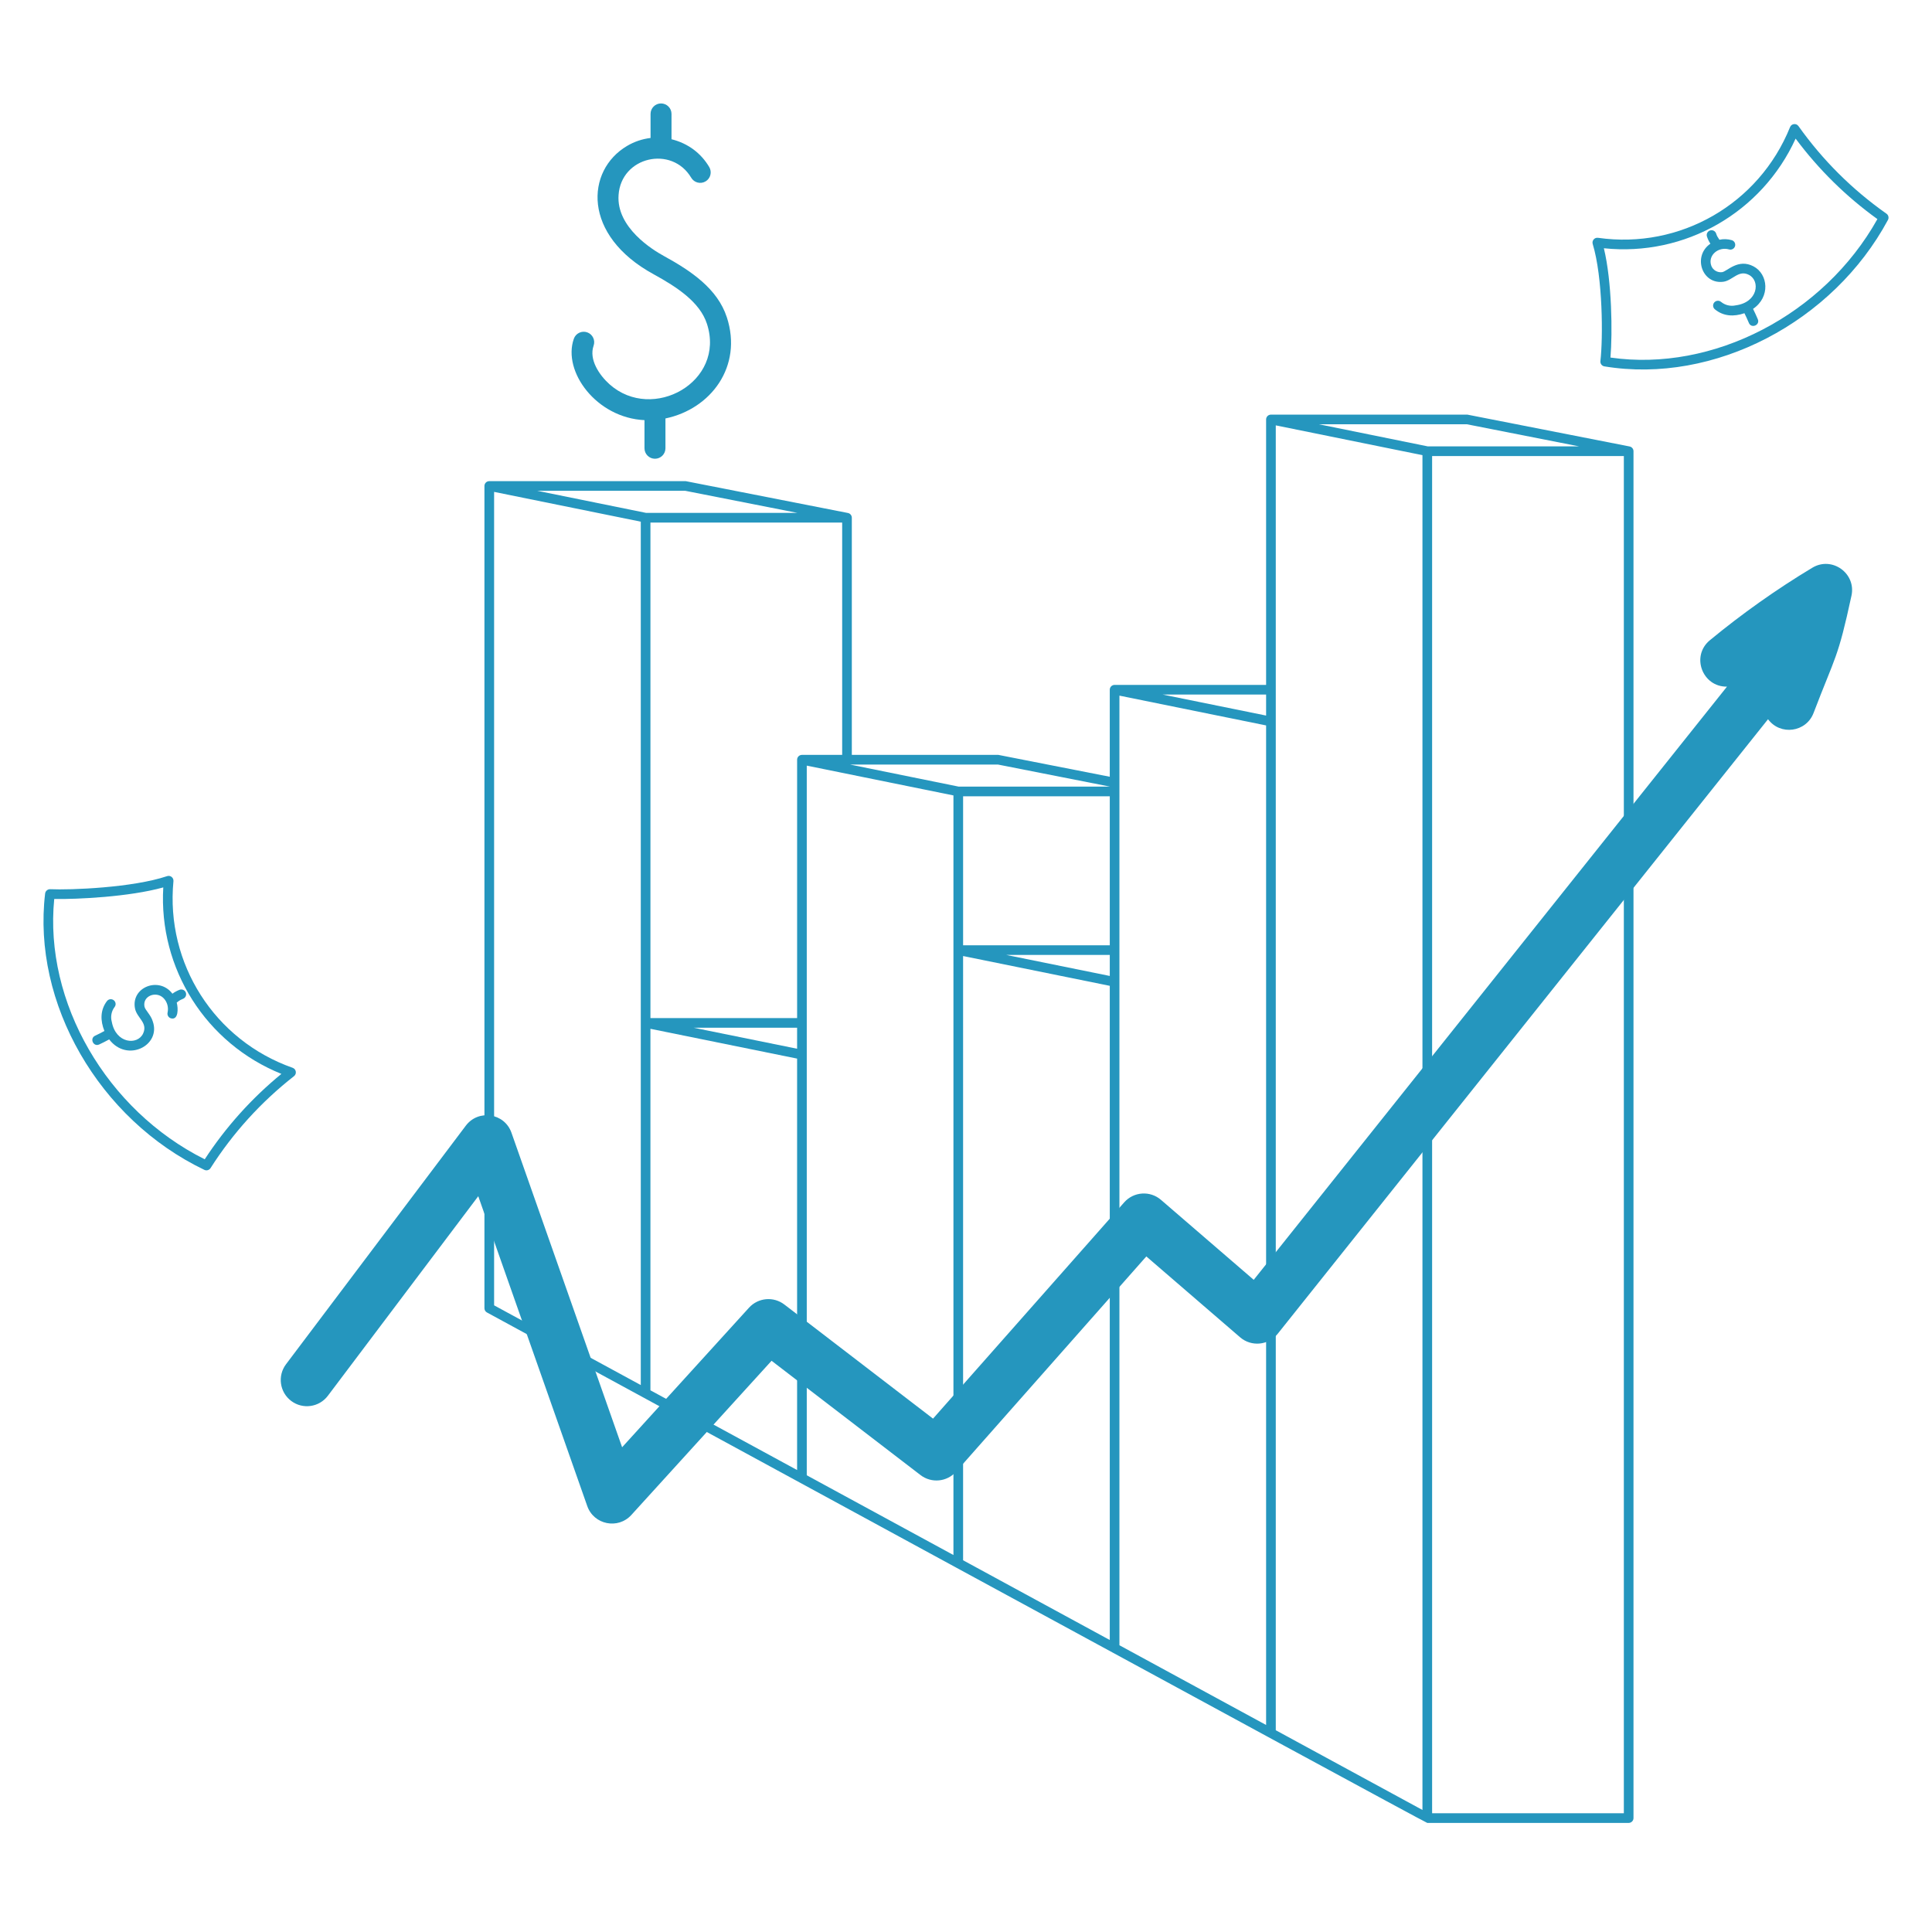 <svg xmlns="http://www.w3.org/2000/svg" fill="none" viewBox="0 0 400 400" id="Investment-Data-2--Streamline-Milano.svg" height="400" width="400"><desc>Investment Data 2 Streamline Illustration: https://streamlinehq.com</desc><g id="investment-data-2--finance-business-investment-data"><path id="graph" fill="#2596be" d="m337.39 92.436 -33.58 -6.592h-40.676c-0.552 0 -1 0.448 -1 1v54.956h-31.368c-0.552 0 -1 0.448 -1 1v18.018l-23.058 -4.526H176.36v-49.104c0 -0.478 -0.338 -0.888 -0.806 -0.98l-33.58 -6.592h-40.676c-0.552 0 -1 0.448 -1 1v170.238c0 0.368 0.2 0.704 0.522 0.878 0.202 0.11 194.26 105.684 194.682 105.684h41.696c0.552 0 1 -0.448 1 -1V93.418c0 -0.478 -0.338 -0.888 -0.806 -0.98l-0.002 -0.002Zm-75.256 51.364v4.35l-21.42 -4.35h21.42Zm-30.368 0.224 30.368 6.168V357.14l-30.368 -16.508V144.024Zm-2 195.522 -30.368 -16.508V197.936l30.368 6.168v135.442Zm-64.734 -35.188 -30.368 -16.508v-74.846l30.368 6.168v85.186Zm-21.42 -91.578h21.42v4.35l-21.42 -4.35Zm53.788 109.172 -30.368 -16.508V158.516l30.368 6.168v157.268Zm32.368 -126.24H199.4v-30.848h30.368v30.848Zm-21.42 2h21.42v4.35l-21.42 -4.35Zm21.42 -34.862v0.014H198.5l-22.52 -4.574h30.632l23.156 4.56Zm-55.406 -6.558h-8.328c-0.552 0 -1 0.448 -1 1V210.78h-30.368V108.188h39.696v48.104Zm-32.484 -54.676 23.228 4.574h-31.34l-22.52 -4.574h30.632Zm-39.578 0.224 30.368 6.168v178.758l-30.368 -16.508V101.84ZM294.504 374.734l-30.368 -16.506V88.068l30.368 6.168V374.734Zm-21.42 -286.89h30.632l23.228 4.574h-31.34l-22.52 -4.574ZM336.2 375.416h-39.696V94.418H336.2V375.416Z" stroke-width="1"></path><path id="arrow" fill="#2596be" d="M375.228 117.538c-7.412 4.462 -14.552 9.514 -21.222 15.02 -3.964 3.272 -1.554 9.688 3.546 9.604l-97.982 122.812 -19.208 -16.56c-2.244 -1.938 -5.634 -1.71 -7.606 0.516l-39.582 44.782 -30.782 -23.624c-2.242 -1.718 -5.416 -1.432 -7.316 0.654l-26.274 28.898 -22.91 -65.122c-1.432 -4.08 -6.842 -4.914 -9.448 -1.464l-37.226 49.396c-1.802 2.392 -1.324 5.792 1.068 7.596 2.388 1.802 5.792 1.326 7.596 -1.068l31.136 -41.316 22.566 64.15c1.36 3.87 6.37 4.882 9.128 1.848l29.032 -31.928 30.838 23.666c2.26 1.734 5.476 1.426 7.368 -0.71l39.384 -44.558 19.416 16.742c2.304 1.992 5.846 1.698 7.782 -0.724l101.518 -127.242c2.542 3.444 7.902 2.71 9.426 -1.29 4.588 -12.012 5.01 -11.134 7.85 -24.284 1.002 -4.636 -4.036 -8.24 -8.098 -5.794Z" stroke-width="1"></path><g id="cash 2"><path id="vector" fill="#2596be" d="M60.586 221.076c-16.172 -5.686 -26.318 -21.576 -24.676 -38.638 0.066 -0.724 -0.634 -1.276 -1.314 -1.042 -7.138 2.4 -20.04 2.9 -24.212 2.704 -0.492 -0.018 -0.978 0.36 -1.04 0.88C6.626 207.688 20.49 231.758 42.314 242.208c0.46 0.22 1.006 0.058 1.276 -0.364 4.652 -7.296 10.466 -13.702 17.282 -19.036 0.622 -0.49 0.456 -1.47 -0.286 -1.732Zm-18.2 18.942c-20.328 -10.146 -33.278 -32.552 -31.158 -53.892 4.702 0.08 15.534 -0.434 22.576 -2.398 -0.988 16.824 8.844 32.324 24.456 38.61 -6.172 5.058 -11.502 10.994 -15.874 17.68Z" stroke-width="1"></path><path id="vector_2" fill="#2596be" d="M38.472 205.502c-0.196 -0.518 -0.776 -0.772 -1.29 -0.578 -0.534 0.202 -1.03 0.476 -1.486 0.81 -2.738 -3.636 -8.6 -1.374 -7.748 3.048 0.384 1.992 2.738 2.972 1.67 5.222 -1.148 2.42 -5.636 2.106 -6.478 -2.47 -0.29 -1.046 -0.068 -2.19 0.592 -3.052 0.336 -0.44 0.25 -1.066 -0.188 -1.402 -0.44 -0.334 -1.064 -0.252 -1.402 0.188 -1.404 1.838 -1.388 4.042 -0.524 6.188 -0.634 0.346 -1.27 0.674 -1.92 0.974 -1.184 0.544 -0.384 2.374 0.836 1.818 0.702 -0.324 1.388 -0.678 2.072 -1.052 3.722 4.886 10.814 1.256 9.014 -3.758 -0.376 -1.292 -1.57 -2.318 -1.708 -3.034 -0.432 -2.226 2.458 -3.316 3.982 -1.718 0.75 0.786 1.034 1.912 0.8 2.97 -0.12 0.54 0.222 1.074 0.762 1.192 1.462 0.33 1.48 -1.984 1.134 -3.274 0.212 -0.156 0.562 -0.498 1.302 -0.78 0.516 -0.198 0.778 -0.776 0.58 -1.292Z" stroke-width="1"></path></g><g id="cash 1"><path id="vector_3" fill="#2596be" d="M332.176 75.857c-0.528 -0.088 -0.892 -0.574 -0.83 -1.104 0.56 -4.776 0.508 -17.308 -1.592 -24.238 -0.21 -0.69 0.364 -1.384 1.098 -1.28 16.996 2.424 33.344 -7 39.76 -22.922 0.3 -0.742 1.298 -0.84 1.742 -0.206 5.012 7.054 11.142 13.156 18.222 18.136 0.414 0.292 0.544 0.846 0.304 1.292 -11.36 21.128 -35.966 34.072 -58.706 30.32l0.002 0.002Zm1.252 -1.83c21.206 3.06 44.198 -8.854 55.268 -28.666 -6.48 -4.67 -12.166 -10.266 -16.932 -16.664 -6.988 15.324 -22.908 24.452 -39.7 22.702 1.674 6.898 1.796 17.526 1.364 22.628Z" stroke-width="1"></path><path id="vector_4" fill="#2596be" d="M362.954 63.948c3.614 -2.462 3.13 -7.2 0.09 -8.802 -3.192 -1.686 -5.474 1.06 -6.504 1.202 -0.958 0.132 -1.914 -0.44 -2.234 -1.324 -0.776 -2.138 1.45 -4.024 3.678 -3.382 0.526 0.154 1.084 -0.152 1.238 -0.682 0.152 -0.532 -0.152 -1.084 -0.684 -1.238 -0.842 -0.244 -1.718 -0.268 -2.552 -0.086 -0.424 -0.654 -0.508 -0.754 -0.678 -1.28 -0.172 -0.524 -0.736 -0.816 -1.26 -0.642 -0.526 0.172 -0.812 0.736 -0.642 1.26 0.17 0.524 0.41 1.02 0.712 1.48 -3.738 2.582 -1.744 8.49 2.696 7.876 1.912 -0.264 3.148 -2.546 5.298 -1.412 2.394 1.262 1.834 5.698 -2.764 6.304 -1.066 0.236 -2.18 -0.028 -3.034 -0.728 -0.424 -0.35 -1.054 -0.29 -1.408 0.138 -0.35 0.426 -0.29 1.056 0.138 1.408 1.786 1.47 3.932 1.556 6.12 0.808 0.332 0.666 0.636 1.334 0.924 2.018 0.516 1.216 2.358 0.44 1.844 -0.778 -0.306 -0.724 -0.63 -1.43 -0.982 -2.136l0.004 -0.004Z" stroke-width="1"></path></g><path id="dollar sign" fill="#2596be" d="M150.484 65.694c-1.924 -5.922 -7.412 -9.606 -13.064 -12.71 -2.314 -1.26 -9.832 -5.894 -9.352 -12.596 0.526 -7.98 11.042 -10.338 15.038 -3.592 0.612 1.03 1.936 1.374 2.972 0.762 1.032 -0.61 1.372 -1.94 0.762 -2.972 -1.668 -2.818 -4.322 -4.886 -7.81 -5.758v-5.242c0 -1.2 -0.972 -2.17 -2.17 -2.17s-2.17 0.97 -2.17 2.17v4.98c-1.702 0.2 -3.36 0.756 -4.878 1.656 -8.534 5.052 -9.326 18.48 5.528 26.568 4.864 2.67 9.562 5.76 11.022 10.248 3.92 12.016 -11.246 20.438 -20.142 12.544 -2.158 -1.92 -4.322 -5.166 -3.322 -8.006 0.4 -1.128 -0.194 -2.37 -1.324 -2.768 -1.124 -0.396 -2.37 0.194 -2.766 1.324 -2.394 6.782 4.684 16.39 14.626 16.856v5.82c0 1.2 0.972 2.17 2.17 2.17s2.17 -0.97 2.17 -2.17v-6.172c9.416 -1.958 16.03 -10.78 12.712 -20.944l-0.002 0.002Z" stroke-width="1"></path></g></svg>